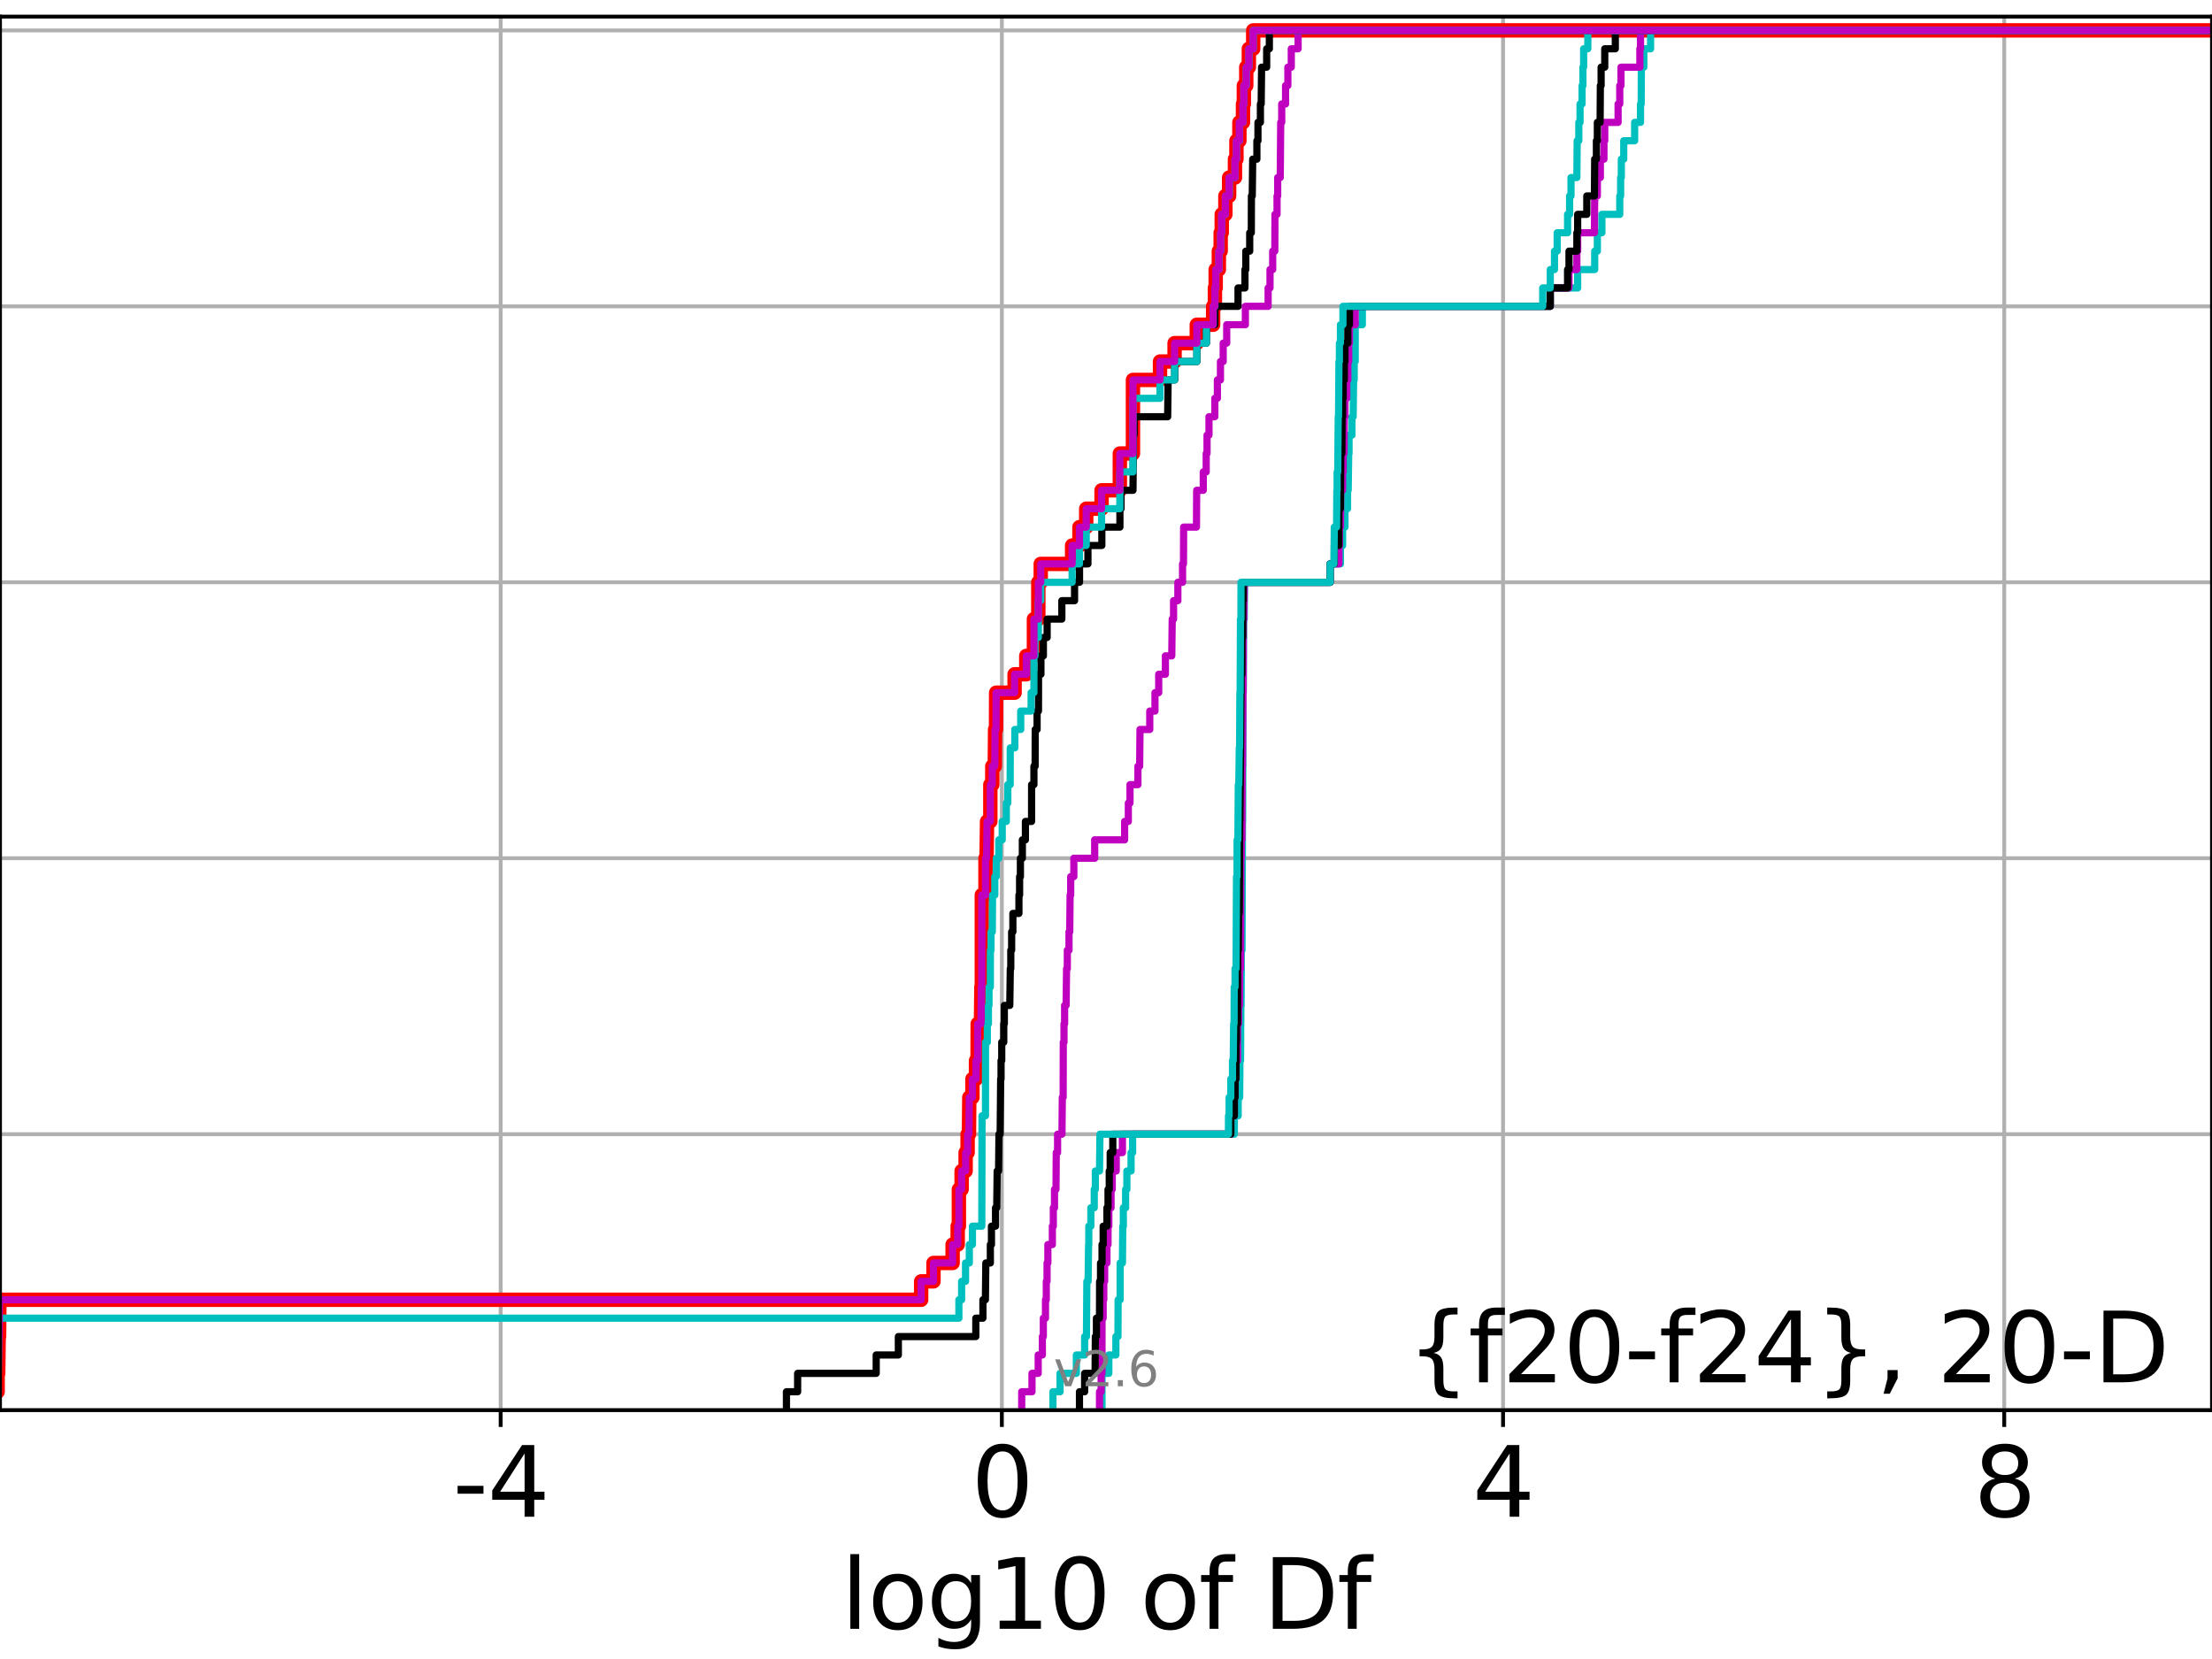<?xml version="1.0" encoding="utf-8" standalone="no"?>
<!DOCTYPE svg PUBLIC "-//W3C//DTD SVG 1.1//EN"
  "http://www.w3.org/Graphics/SVG/1.1/DTD/svg11.dtd">
<svg xmlns:xlink="http://www.w3.org/1999/xlink" width="460.8pt" height="345.6pt" viewBox="0 0 460.8 345.6" xmlns="http://www.w3.org/2000/svg" version="1.1">
 <defs>
  <style type="text/css">*{stroke-linejoin: round; stroke-linecap: butt}</style>
 </defs>
 <g id="figure_1">
  <g id="patch_1">
   <path d="M 0 345.6 
L 460.8 345.6 
L 460.8 0 
L 0 0 
z
" style="fill: #ffffff"/>
  </g>
  <g id="axes_1">
   <g id="patch_2">
    <path d="M 0 293.76 
L 460.8 293.76 
L 460.8 3.456 
L 0 3.456 
z
" style="fill: #ffffff"/>
   </g>
   <g id="matplotlib.axis_1">
    <g id="xtick_1">
     <g id="line2d_1">
      <path d="M 104.296 293.76 
L 104.296 3.456 
" clip-path="url(#p37f1a8deba)" style="fill: none; stroke: #b0b0b0; stroke-width: 0.8; stroke-linecap: square"/>
     </g>
     <g id="line2d_2">
      <defs>
       <path id="m0efd7fa5d8" d="M 0 0 
L 0 3.5 
" style="stroke: #000000; stroke-width: 0.8"/>
      </defs>
      <g>
       <use xlink:href="#m0efd7fa5d8" x="104.296" y="293.76" style="stroke: #000000; stroke-width: 0.8"/>
      </g>
     </g>
     <g id="text_1">
      <!-- -4 -->
      <g transform="translate(94.325 315.957)scale(0.2 -0.2)">
       <defs>
        <path id="DejaVuSans-2d" d="M 313 2009 
L 1997 2009 
L 1997 1497 
L 313 1497 
L 313 2009 
z
" transform="scale(0.016)"/>
        <path id="DejaVuSans-34" d="M 2419 4116 
L 825 1625 
L 2419 1625 
L 2419 4116 
z
M 2253 4666 
L 3047 4666 
L 3047 1625 
L 3713 1625 
L 3713 1100 
L 3047 1100 
L 3047 0 
L 2419 0 
L 2419 1100 
L 313 1100 
L 313 1709 
L 2253 4666 
z
" transform="scale(0.016)"/>
       </defs>
       <use xlink:href="#DejaVuSans-2d"/>
       <use xlink:href="#DejaVuSans-34" x="36.084"/>
      </g>
     </g>
    </g>
    <g id="xtick_2">
     <g id="line2d_3">
      <path d="M 208.704 293.76 
L 208.704 3.456 
" clip-path="url(#p37f1a8deba)" style="fill: none; stroke: #b0b0b0; stroke-width: 0.8; stroke-linecap: square"/>
     </g>
     <g id="line2d_4">
      <g>
       <use xlink:href="#m0efd7fa5d8" x="208.704" y="293.76" style="stroke: #000000; stroke-width: 0.8"/>
      </g>
     </g>
     <g id="text_2">
      <!-- 0 -->
      <g transform="translate(202.342 315.957)scale(0.2 -0.2)">
       <defs>
        <path id="DejaVuSans-30" d="M 2034 4250 
Q 1547 4250 1301 3770 
Q 1056 3291 1056 2328 
Q 1056 1369 1301 889 
Q 1547 409 2034 409 
Q 2525 409 2770 889 
Q 3016 1369 3016 2328 
Q 3016 3291 2770 3770 
Q 2525 4250 2034 4250 
z
M 2034 4750 
Q 2819 4750 3233 4129 
Q 3647 3509 3647 2328 
Q 3647 1150 3233 529 
Q 2819 -91 2034 -91 
Q 1250 -91 836 529 
Q 422 1150 422 2328 
Q 422 3509 836 4129 
Q 1250 4750 2034 4750 
z
" transform="scale(0.016)"/>
       </defs>
       <use xlink:href="#DejaVuSans-30"/>
      </g>
     </g>
    </g>
    <g id="xtick_3">
     <g id="line2d_5">
      <path d="M 313.113 293.76 
L 313.113 3.456 
" clip-path="url(#p37f1a8deba)" style="fill: none; stroke: #b0b0b0; stroke-width: 0.8; stroke-linecap: square"/>
     </g>
     <g id="line2d_6">
      <g>
       <use xlink:href="#m0efd7fa5d8" x="313.113" y="293.76" style="stroke: #000000; stroke-width: 0.8"/>
      </g>
     </g>
     <g id="text_3">
      <!-- 4 -->
      <g transform="translate(306.75 315.957)scale(0.2 -0.2)">
       <use xlink:href="#DejaVuSans-34"/>
      </g>
     </g>
    </g>
    <g id="xtick_4">
     <g id="line2d_7">
      <path d="M 417.521 293.76 
L 417.521 3.456 
" clip-path="url(#p37f1a8deba)" style="fill: none; stroke: #b0b0b0; stroke-width: 0.8; stroke-linecap: square"/>
     </g>
     <g id="line2d_8">
      <g>
       <use xlink:href="#m0efd7fa5d8" x="417.521" y="293.76" style="stroke: #000000; stroke-width: 0.8"/>
      </g>
     </g>
     <g id="text_4">
      <!-- 8 -->
      <g transform="translate(411.158 315.957)scale(0.2 -0.2)">
       <defs>
        <path id="DejaVuSans-38" d="M 2034 2216 
Q 1584 2216 1326 1975 
Q 1069 1734 1069 1313 
Q 1069 891 1326 650 
Q 1584 409 2034 409 
Q 2484 409 2743 651 
Q 3003 894 3003 1313 
Q 3003 1734 2745 1975 
Q 2488 2216 2034 2216 
z
M 1403 2484 
Q 997 2584 770 2862 
Q 544 3141 544 3541 
Q 544 4100 942 4425 
Q 1341 4750 2034 4750 
Q 2731 4750 3128 4425 
Q 3525 4100 3525 3541 
Q 3525 3141 3298 2862 
Q 3072 2584 2669 2484 
Q 3125 2378 3379 2068 
Q 3634 1759 3634 1313 
Q 3634 634 3220 271 
Q 2806 -91 2034 -91 
Q 1263 -91 848 271 
Q 434 634 434 1313 
Q 434 1759 690 2068 
Q 947 2378 1403 2484 
z
M 1172 3481 
Q 1172 3119 1398 2916 
Q 1625 2713 2034 2713 
Q 2441 2713 2670 2916 
Q 2900 3119 2900 3481 
Q 2900 3844 2670 4047 
Q 2441 4250 2034 4250 
Q 1625 4250 1398 4047 
Q 1172 3844 1172 3481 
z
" transform="scale(0.016)"/>
       </defs>
       <use xlink:href="#DejaVuSans-38"/>
      </g>
     </g>
    </g>
    <g id="text_5">
     <!-- log10 of Df -->
     <g transform="translate(175.214 339.313)scale(0.2 -0.2)">
      <defs>
       <path id="DejaVuSans-6c" d="M 603 4863 
L 1178 4863 
L 1178 0 
L 603 0 
L 603 4863 
z
" transform="scale(0.016)"/>
       <path id="DejaVuSans-6f" d="M 1959 3097 
Q 1497 3097 1228 2736 
Q 959 2375 959 1747 
Q 959 1119 1226 758 
Q 1494 397 1959 397 
Q 2419 397 2687 759 
Q 2956 1122 2956 1747 
Q 2956 2369 2687 2733 
Q 2419 3097 1959 3097 
z
M 1959 3584 
Q 2709 3584 3137 3096 
Q 3566 2609 3566 1747 
Q 3566 888 3137 398 
Q 2709 -91 1959 -91 
Q 1206 -91 779 398 
Q 353 888 353 1747 
Q 353 2609 779 3096 
Q 1206 3584 1959 3584 
z
" transform="scale(0.016)"/>
       <path id="DejaVuSans-67" d="M 2906 1791 
Q 2906 2416 2648 2759 
Q 2391 3103 1925 3103 
Q 1463 3103 1205 2759 
Q 947 2416 947 1791 
Q 947 1169 1205 825 
Q 1463 481 1925 481 
Q 2391 481 2648 825 
Q 2906 1169 2906 1791 
z
M 3481 434 
Q 3481 -459 3084 -895 
Q 2688 -1331 1869 -1331 
Q 1566 -1331 1297 -1286 
Q 1028 -1241 775 -1147 
L 775 -588 
Q 1028 -725 1275 -790 
Q 1522 -856 1778 -856 
Q 2344 -856 2625 -561 
Q 2906 -266 2906 331 
L 2906 616 
Q 2728 306 2450 153 
Q 2172 0 1784 0 
Q 1141 0 747 490 
Q 353 981 353 1791 
Q 353 2603 747 3093 
Q 1141 3584 1784 3584 
Q 2172 3584 2450 3431 
Q 2728 3278 2906 2969 
L 2906 3500 
L 3481 3500 
L 3481 434 
z
" transform="scale(0.016)"/>
       <path id="DejaVuSans-31" d="M 794 531 
L 1825 531 
L 1825 4091 
L 703 3866 
L 703 4441 
L 1819 4666 
L 2450 4666 
L 2450 531 
L 3481 531 
L 3481 0 
L 794 0 
L 794 531 
z
" transform="scale(0.016)"/>
       <path id="DejaVuSans-20" transform="scale(0.016)"/>
       <path id="DejaVuSans-66" d="M 2375 4863 
L 2375 4384 
L 1825 4384 
Q 1516 4384 1395 4259 
Q 1275 4134 1275 3809 
L 1275 3500 
L 2222 3500 
L 2222 3053 
L 1275 3053 
L 1275 0 
L 697 0 
L 697 3053 
L 147 3053 
L 147 3500 
L 697 3500 
L 697 3744 
Q 697 4328 969 4595 
Q 1241 4863 1831 4863 
L 2375 4863 
z
" transform="scale(0.016)"/>
       <path id="DejaVuSans-44" d="M 1259 4147 
L 1259 519 
L 2022 519 
Q 2988 519 3436 956 
Q 3884 1394 3884 2338 
Q 3884 3275 3436 3711 
Q 2988 4147 2022 4147 
L 1259 4147 
z
M 628 4666 
L 1925 4666 
Q 3281 4666 3915 4102 
Q 4550 3538 4550 2338 
Q 4550 1131 3912 565 
Q 3275 0 1925 0 
L 628 0 
L 628 4666 
z
" transform="scale(0.016)"/>
      </defs>
      <use xlink:href="#DejaVuSans-6c"/>
      <use xlink:href="#DejaVuSans-6f" x="27.783"/>
      <use xlink:href="#DejaVuSans-67" x="88.965"/>
      <use xlink:href="#DejaVuSans-31" x="152.441"/>
      <use xlink:href="#DejaVuSans-30" x="216.064"/>
      <use xlink:href="#DejaVuSans-20" x="279.688"/>
      <use xlink:href="#DejaVuSans-6f" x="311.475"/>
      <use xlink:href="#DejaVuSans-66" x="372.656"/>
      <use xlink:href="#DejaVuSans-20" x="407.861"/>
      <use xlink:href="#DejaVuSans-44" x="439.648"/>
      <use xlink:href="#DejaVuSans-66" x="516.65"/>
     </g>
    </g>
   </g>
   <g id="matplotlib.axis_2">
    <g id="ytick_1">
     <g id="line2d_9">
      <path d="M 0 293.76 
L 460.8 293.76 
" clip-path="url(#p37f1a8deba)" style="fill: none; stroke: #b0b0b0; stroke-width: 0.8; stroke-linecap: square"/>
     </g>
     <g id="line2d_10">
      <defs>
       <path id="m5f57b734fc" d="M 0 0 
L -3.5 0 
" style="stroke: #000000; stroke-width: 0.8"/>
      </defs>
      <g>
       <use xlink:href="#m5f57b734fc" x="0" y="293.76" style="stroke: #000000; stroke-width: 0.8"/>
      </g>
     </g>
    </g>
    <g id="ytick_2">
     <g id="line2d_11">
      <path d="M 0 236.274 
L 460.8 236.274 
" clip-path="url(#p37f1a8deba)" style="fill: none; stroke: #b0b0b0; stroke-width: 0.8; stroke-linecap: square"/>
     </g>
     <g id="line2d_12">
      <g>
       <use xlink:href="#m5f57b734fc" x="0" y="236.274" style="stroke: #000000; stroke-width: 0.8"/>
      </g>
     </g>
    </g>
    <g id="ytick_3">
     <g id="line2d_13">
      <path d="M 0 178.788 
L 460.8 178.788 
" clip-path="url(#p37f1a8deba)" style="fill: none; stroke: #b0b0b0; stroke-width: 0.8; stroke-linecap: square"/>
     </g>
     <g id="line2d_14">
      <g>
       <use xlink:href="#m5f57b734fc" x="0" y="178.788" style="stroke: #000000; stroke-width: 0.8"/>
      </g>
     </g>
    </g>
    <g id="ytick_4">
     <g id="line2d_15">
      <path d="M 0 121.302 
L 460.8 121.302 
" clip-path="url(#p37f1a8deba)" style="fill: none; stroke: #b0b0b0; stroke-width: 0.8; stroke-linecap: square"/>
     </g>
     <g id="line2d_16">
      <g>
       <use xlink:href="#m5f57b734fc" x="0" y="121.302" style="stroke: #000000; stroke-width: 0.8"/>
      </g>
     </g>
    </g>
    <g id="ytick_5">
     <g id="line2d_17">
      <path d="M 0 63.816 
L 460.8 63.816 
" clip-path="url(#p37f1a8deba)" style="fill: none; stroke: #b0b0b0; stroke-width: 0.8; stroke-linecap: square"/>
     </g>
     <g id="line2d_18">
      <g>
       <use xlink:href="#m5f57b734fc" x="0" y="63.816" style="stroke: #000000; stroke-width: 0.8"/>
      </g>
     </g>
    </g>
    <g id="ytick_6">
     <g id="line2d_19">
      <path d="M 0 6.33 
L 460.8 6.33 
" clip-path="url(#p37f1a8deba)" style="fill: none; stroke: #b0b0b0; stroke-width: 0.8; stroke-linecap: square"/>
     </g>
     <g id="line2d_20">
      <g>
       <use xlink:href="#m5f57b734fc" x="0" y="6.33" style="stroke: #000000; stroke-width: 0.8"/>
      </g>
     </g>
    </g>
   </g>
   <g id="line2d_21">
    <path d="M -1 289.928 
L -0.492 289.928 
L -0.492 286.095 
L -0.375 286.095 
L -0.275 278.43 
L -0.191 278.43 
L -0.125 270.766 
L 191.895 270.766 
L 191.895 266.933 
L 194.461 266.933 
L 194.461 263.101 
L 198.448 263.101 
L 198.448 259.268 
L 199.505 259.268 
L 199.505 255.436 
L 199.753 255.436 
L 199.753 247.771 
L 200.323 247.771 
L 200.323 243.939 
L 201.157 243.939 
L 201.157 240.106 
L 201.571 240.106 
L 201.571 236.274 
L 201.852 236.274 
L 201.924 228.609 
L 202.574 228.609 
L 202.574 224.777 
L 203.318 224.777 
L 203.318 220.944 
L 203.642 220.944 
L 203.673 213.28 
L 204.35 213.28 
L 204.445 205.615 
L 204.528 205.615 
L 204.528 186.453 
L 205.294 186.453 
L 205.295 178.788 
L 205.514 178.788 
L 205.624 171.123 
L 206.303 171.123 
L 206.306 163.459 
L 206.713 163.459 
L 206.713 159.626 
L 207.235 159.626 
L 207.296 151.961 
L 207.487 151.961 
L 207.512 144.297 
L 211.357 144.297 
L 211.357 140.464 
L 213.793 140.464 
L 213.793 136.632 
L 215.386 136.632 
L 215.386 128.967 
L 216.304 128.967 
L 216.304 121.302 
L 216.806 121.302 
L 216.806 117.47 
L 223.343 117.47 
L 223.343 113.637 
L 224.869 113.637 
L 224.869 109.805 
L 226.28 109.805 
L 226.28 105.973 
L 229.477 105.973 
L 229.477 102.14 
L 233.283 102.14 
L 233.283 94.475 
L 236.015 94.475 
L 236.015 79.146 
L 241.649 79.146 
L 241.649 75.313 
L 244.688 75.313 
L 244.688 71.481 
L 249.315 71.481 
L 249.315 67.649 
L 252.718 67.649 
L 252.718 63.816 
L 253.088 63.816 
L 253.088 59.984 
L 253.248 59.984 
L 253.248 56.151 
L 253.908 56.151 
L 253.908 52.319 
L 254.289 52.319 
L 254.289 48.487 
L 254.509 48.487 
L 254.509 44.654 
L 255.269 44.654 
L 255.269 40.822 
L 256.05 40.822 
L 256.05 36.989 
L 257.266 36.989 
L 257.266 33.157 
L 257.572 33.157 
L 257.572 29.325 
L 258.19 29.325 
L 258.19 25.492 
L 258.937 25.492 
L 258.937 21.66 
L 259.12 21.66 
L 259.12 17.827 
L 259.619 17.827 
L 259.619 13.995 
L 260.156 13.995 
L 260.156 10.163 
L 261.067 10.163 
L 261.067 6.33 
L 261.067 6.33 
L 460.8 6.33 
L 460.8 6.33 
" clip-path="url(#p37f1a8deba)" style="fill: none; stroke: #ff0000; stroke-width: 3; stroke-linecap: square"/>
   </g>
   <g id="line2d_22">
    <path d="M 229.564 293.76 
L 229.573 286.095 
L 230.99 286.095 
L 230.99 282.263 
L 232.458 282.263 
L 232.458 278.43 
L 232.892 278.43 
L 232.926 270.766 
L 233.348 270.766 
L 233.348 263.101 
L 233.822 263.101 
L 233.893 255.436 
L 234.013 255.436 
L 234.013 251.604 
L 234.485 251.604 
L 234.485 247.771 
L 234.749 247.771 
L 234.749 243.939 
L 235.621 243.939 
L 235.621 240.106 
L 235.947 240.106 
L 235.947 236.274 
L 257.134 236.274 
L 257.134 232.442 
L 257.935 232.442 
L 257.935 228.609 
L 258.245 228.609 
L 258.299 220.944 
L 258.426 220.944 
L 258.497 209.447 
L 258.539 209.447 
L 258.584 197.95 
L 258.733 197.95 
L 258.828 171.123 
L 258.864 171.123 
L 258.936 144.297 
L 258.984 144.297 
L 259.07 128.967 
L 259.192 128.967 
L 259.25 121.302 
L 277.095 121.302 
L 277.095 117.47 
L 279.24 117.47 
L 279.24 113.637 
L 279.688 113.637 
L 279.688 109.805 
L 280.182 109.805 
L 280.182 105.973 
L 280.718 105.973 
L 280.718 102.14 
L 280.852 102.14 
L 280.959 94.475 
L 281.028 94.475 
L 281.028 90.643 
L 281.635 90.643 
L 281.635 86.811 
L 281.887 86.811 
L 281.982 79.146 
L 282.101 79.146 
L 282.101 75.313 
L 282.314 75.313 
L 282.317 67.649 
L 283.798 67.649 
L 283.798 63.816 
L 322.95 63.816 
L 322.95 59.984 
L 328.657 59.984 
L 328.657 56.151 
L 332.203 56.151 
L 332.203 52.319 
L 332.759 52.319 
L 332.759 48.487 
L 333.705 48.487 
L 333.705 44.654 
L 337.428 44.654 
L 337.428 40.822 
L 337.609 40.822 
L 337.609 36.989 
L 337.752 36.989 
L 337.752 33.157 
L 338.253 33.157 
L 338.253 29.325 
L 340.527 29.325 
L 340.527 25.492 
L 341.75 25.492 
L 341.75 21.66 
L 341.887 21.66 
L 341.925 13.995 
L 342.443 13.995 
L 342.443 10.163 
L 343.846 10.163 
L 343.846 6.33 
L 343.846 6.33 
L 460.8 6.33 
L 460.8 6.33 
" clip-path="url(#p37f1a8deba)" style="fill: none; stroke: #00bfbf; stroke-width: 1.5; stroke-linecap: square"/>
   </g>
   <g id="line2d_23">
    <path d="M 229.045 293.76 
L 229.045 289.928 
L 229.388 289.928 
L 229.388 286.095 
L 229.564 286.095 
L 229.574 274.598 
L 229.809 274.598 
L 229.809 270.766 
L 229.938 270.766 
L 229.938 266.933 
L 230.12 266.933 
L 230.12 263.101 
L 230.593 263.101 
L 230.593 259.268 
L 230.823 259.268 
L 230.823 255.436 
L 230.99 255.436 
L 230.99 251.604 
L 231.454 251.604 
L 231.454 247.771 
L 231.7 247.771 
L 231.7 243.939 
L 232.532 243.939 
L 232.532 240.106 
L 233.822 240.106 
L 233.822 236.274 
L 256.396 236.274 
L 256.396 232.442 
L 257.134 232.442 
L 257.134 228.609 
L 257.285 228.609 
L 257.285 224.777 
L 257.46 224.777 
L 257.46 220.944 
L 257.802 220.944 
L 257.803 213.28 
L 258.025 213.28 
L 258.025 209.447 
L 258.207 209.447 
L 258.247 201.782 
L 258.422 201.782 
L 258.497 178.788 
L 258.581 178.788 
L 258.581 174.956 
L 258.716 174.956 
L 258.782 159.626 
L 258.828 159.626 
L 258.936 144.297 
L 258.974 144.297 
L 259.001 128.967 
L 259.104 128.967 
L 259.202 121.302 
L 277.095 121.302 
L 277.095 117.47 
L 278.922 117.47 
L 278.922 113.637 
L 279.046 113.637 
L 279.046 109.805 
L 279.24 109.805 
L 279.308 102.14 
L 279.688 102.14 
L 279.688 98.308 
L 279.81 98.308 
L 279.81 94.475 
L 279.995 94.475 
L 280.048 86.811 
L 280.182 86.811 
L 280.182 82.978 
L 280.549 82.978 
L 280.549 79.146 
L 280.775 79.146 
L 280.775 75.313 
L 280.959 75.313 
L 280.959 71.481 
L 281.109 71.481 
L 281.109 67.649 
L 282.317 67.649 
L 282.317 63.816 
L 322.95 63.816 
L 322.95 59.984 
L 326.851 59.984 
L 326.851 56.151 
L 328.489 56.151 
L 328.489 52.319 
L 328.657 52.319 
L 328.657 48.487 
L 332.148 48.487 
L 332.203 40.822 
L 332.759 40.822 
L 332.759 36.989 
L 333.383 36.989 
L 333.383 33.157 
L 334.132 33.157 
L 334.132 29.325 
L 334.299 29.325 
L 334.299 25.492 
L 337.078 25.492 
L 337.078 21.66 
L 337.428 21.66 
L 337.428 17.827 
L 337.682 17.827 
L 337.682 13.995 
L 341.611 13.995 
L 341.611 10.163 
L 341.75 10.163 
L 341.75 6.33 
L 341.75 6.33 
L 460.8 6.33 
L 460.8 6.33 
" clip-path="url(#p37f1a8deba)" style="fill: none; stroke: #bf00bf; stroke-width: 1.5; stroke-linecap: square"/>
   </g>
   <g id="line2d_24">
    <path d="M 224.873 293.76 
L 224.873 289.928 
L 225.949 289.928 
L 225.949 286.095 
L 228.128 286.095 
L 228.18 278.43 
L 228.407 278.43 
L 228.407 274.598 
L 229.045 274.598 
L 229.07 266.933 
L 229.262 266.933 
L 229.262 263.101 
L 229.574 263.101 
L 229.574 259.268 
L 229.809 259.268 
L 229.809 255.436 
L 230.593 255.436 
L 230.593 251.604 
L 230.823 251.604 
L 230.823 247.771 
L 231.076 247.771 
L 231.076 243.939 
L 231.277 243.939 
L 231.277 240.106 
L 231.817 240.106 
L 231.817 236.274 
L 256.396 236.274 
L 256.396 232.442 
L 257.134 232.442 
L 257.134 228.609 
L 257.285 228.609 
L 257.285 224.777 
L 257.46 224.777 
L 257.493 217.112 
L 257.572 217.112 
L 257.572 213.28 
L 257.802 213.28 
L 257.837 197.95 
L 257.974 197.95 
L 258.017 190.285 
L 258.16 190.285 
L 258.257 171.123 
L 258.288 171.123 
L 258.399 159.626 
L 258.411 159.626 
L 258.522 144.297 
L 258.544 144.297 
L 258.544 140.464 
L 258.716 140.464 
L 258.722 132.799 
L 258.881 132.799 
L 258.885 125.135 
L 258.993 125.135 
L 258.993 121.302 
L 277.095 121.302 
L 277.095 117.47 
L 277.955 117.47 
L 277.955 113.637 
L 278.896 113.637 
L 278.928 105.973 
L 279.231 105.973 
L 279.308 94.475 
L 279.535 94.475 
L 279.583 86.811 
L 279.688 86.811 
L 279.688 82.978 
L 279.81 82.978 
L 279.81 79.146 
L 280.048 79.146 
L 280.048 75.313 
L 280.182 75.313 
L 280.182 71.481 
L 280.775 71.481 
L 280.775 67.649 
L 281.109 67.649 
L 281.109 63.816 
L 322.95 63.816 
L 322.95 59.984 
L 326.556 59.984 
L 326.556 56.151 
L 326.851 56.151 
L 326.851 52.319 
L 328.489 52.319 
L 328.489 48.487 
L 328.657 48.487 
L 328.657 44.654 
L 330.561 44.654 
L 330.561 40.822 
L 332.148 40.822 
L 332.203 33.157 
L 332.559 33.157 
L 332.559 29.325 
L 332.759 29.325 
L 332.759 25.492 
L 333.334 25.492 
L 333.383 17.827 
L 333.543 17.827 
L 333.543 13.995 
L 334.299 13.995 
L 334.299 10.163 
L 336.499 10.163 
L 336.499 6.33 
L 336.499 6.33 
L 460.8 6.33 
L 460.8 6.33 
" clip-path="url(#p37f1a8deba)" style="fill: none; stroke: #000000; stroke-width: 1.5; stroke-linecap: square"/>
   </g>
   <g id="line2d_25">
    <path d="M 219.347 293.76 
L 219.347 289.928 
L 220.831 289.928 
L 220.831 286.095 
L 224.227 286.095 
L 224.227 282.263 
L 225.949 282.263 
L 225.949 278.43 
L 226.327 278.43 
L 226.413 266.933 
L 226.674 266.933 
L 226.776 259.268 
L 226.818 259.268 
L 226.818 255.436 
L 227.243 255.436 
L 227.243 251.604 
L 227.952 251.604 
L 227.952 247.771 
L 228.18 247.771 
L 228.18 243.939 
L 229.046 243.939 
L 229.139 236.274 
L 255.914 236.274 
L 255.914 232.442 
L 256.042 232.442 
L 256.042 228.609 
L 256.396 228.609 
L 256.396 224.777 
L 256.753 224.777 
L 256.753 220.944 
L 256.904 220.944 
L 256.994 213.28 
L 257.08 213.28 
L 257.11 205.615 
L 257.285 205.615 
L 257.285 201.782 
L 257.493 201.782 
L 257.589 182.621 
L 257.696 182.621 
L 257.712 174.956 
L 257.872 174.956 
L 257.963 163.459 
L 258.068 163.459 
L 258.165 155.794 
L 258.229 155.794 
L 258.292 144.297 
L 258.347 144.297 
L 258.411 128.967 
L 258.513 128.967 
L 258.522 121.302 
L 277.095 121.302 
L 277.095 117.47 
L 277.887 117.47 
L 277.955 109.805 
L 278.435 109.805 
L 278.49 102.14 
L 278.548 102.14 
L 278.548 98.308 
L 278.677 98.308 
L 278.776 86.811 
L 278.841 86.811 
L 278.928 75.313 
L 279.021 75.313 
L 279.021 71.481 
L 279.238 71.481 
L 279.238 67.649 
L 279.758 67.649 
L 279.758 63.816 
L 321.374 63.816 
L 321.374 59.984 
L 322.95 59.984 
L 322.95 56.151 
L 323.829 56.151 
L 323.829 52.319 
L 324.387 52.319 
L 324.387 48.487 
L 326.556 48.487 
L 326.556 44.654 
L 326.978 44.654 
L 326.978 40.822 
L 327.27 40.822 
L 327.27 36.989 
L 328.489 36.989 
L 328.554 29.325 
L 328.896 29.325 
L 328.896 25.492 
L 329.154 25.492 
L 329.154 21.66 
L 329.574 21.66 
L 329.574 17.827 
L 329.749 17.827 
L 329.749 13.995 
L 329.901 13.995 
L 329.901 10.163 
L 330.77 10.163 
L 330.77 6.33 
L 330.77 6.33 
L 460.8 6.33 
L 460.8 6.33 
" clip-path="url(#p37f1a8deba)" style="fill: none; stroke: #00bfbf; stroke-width: 1.5; stroke-linecap: square"/>
   </g>
   <g id="line2d_26">
    <path d="M 212.84 293.76 
L 212.84 289.928 
L 214.984 289.928 
L 214.984 286.095 
L 216.276 286.095 
L 216.276 282.263 
L 217.141 282.263 
L 217.141 278.43 
L 217.345 278.43 
L 217.345 274.598 
L 217.792 274.598 
L 217.792 270.766 
L 217.961 270.766 
L 217.961 266.933 
L 218.118 266.933 
L 218.118 263.101 
L 218.291 263.101 
L 218.291 259.268 
L 219.228 259.268 
L 219.228 255.436 
L 219.426 255.436 
L 219.426 251.604 
L 219.673 251.604 
L 219.673 247.771 
L 219.982 247.771 
L 220.041 240.106 
L 220.314 240.106 
L 220.314 236.274 
L 221.231 236.274 
L 221.301 228.609 
L 221.475 228.609 
L 221.502 217.112 
L 221.653 217.112 
L 221.653 213.28 
L 221.777 213.28 
L 221.777 209.447 
L 222.089 209.447 
L 222.187 201.782 
L 222.341 201.782 
L 222.341 197.95 
L 222.691 197.95 
L 222.691 194.118 
L 222.847 194.118 
L 222.923 186.453 
L 223.049 186.453 
L 223.049 182.621 
L 223.701 182.621 
L 223.701 178.788 
L 228.042 178.788 
L 228.042 174.956 
L 234.281 174.956 
L 234.281 171.123 
L 235.052 171.123 
L 235.052 167.291 
L 235.401 167.291 
L 235.401 163.459 
L 237.053 163.459 
L 237.053 159.626 
L 237.412 159.626 
L 237.483 151.961 
L 239.517 151.961 
L 239.517 148.129 
L 240.603 148.129 
L 240.603 144.297 
L 241.381 144.297 
L 241.381 140.464 
L 242.773 140.464 
L 242.773 136.632 
L 244.101 136.632 
L 244.193 128.967 
L 244.476 128.967 
L 244.476 125.135 
L 245.37 125.135 
L 245.37 121.302 
L 246.347 121.302 
L 246.347 117.47 
L 246.539 117.47 
L 246.574 109.805 
L 249.246 109.805 
L 249.289 102.14 
L 250.662 102.14 
L 250.662 98.308 
L 251.275 98.308 
L 251.275 94.475 
L 251.447 94.475 
L 251.447 90.643 
L 251.852 90.643 
L 251.852 86.811 
L 253.071 86.811 
L 253.071 82.978 
L 253.602 82.978 
L 253.602 79.146 
L 254.242 79.146 
L 254.242 75.313 
L 254.813 75.313 
L 254.813 71.481 
L 255.545 71.481 
L 255.545 67.649 
L 259.431 67.649 
L 259.431 63.816 
L 264.173 63.816 
L 264.173 59.984 
L 264.567 59.984 
L 264.567 56.151 
L 265.126 56.151 
L 265.126 52.319 
L 265.568 52.319 
L 265.603 44.654 
L 266.033 44.654 
L 266.033 40.822 
L 266.166 40.822 
L 266.166 36.989 
L 266.697 36.989 
L 266.795 25.492 
L 267.007 25.492 
L 267.007 21.66 
L 267.807 21.66 
L 267.807 17.827 
L 268.287 17.827 
L 268.287 13.995 
L 268.998 13.995 
L 268.998 10.163 
L 270.42 10.163 
L 270.42 6.33 
L 270.42 6.33 
L 460.8 6.33 
L 460.8 6.33 
" clip-path="url(#p37f1a8deba)" style="fill: none; stroke: #bf00bf; stroke-width: 1.5; stroke-linecap: square"/>
   </g>
   <g id="line2d_27">
    <path d="M 163.832 293.76 
L 163.832 289.928 
L 166.162 289.928 
L 166.162 286.095 
L 182.529 286.095 
L 182.529 282.263 
L 187.143 282.263 
L 187.143 278.43 
L 203.28 278.43 
L 203.28 274.598 
L 204.76 274.598 
L 204.76 270.766 
L 205.278 270.766 
L 205.366 263.101 
L 206.307 263.101 
L 206.307 259.268 
L 206.54 259.268 
L 206.54 255.436 
L 207.387 255.436 
L 207.387 251.604 
L 207.639 251.604 
L 207.727 243.939 
L 208.026 243.939 
L 208.102 236.274 
L 208.353 236.274 
L 208.455 224.777 
L 208.538 224.777 
L 208.538 220.944 
L 208.681 220.944 
L 208.681 217.112 
L 209.105 217.112 
L 209.105 213.28 
L 209.221 213.28 
L 209.221 209.447 
L 210.356 209.447 
L 210.467 201.782 
L 210.567 201.782 
L 210.567 197.95 
L 210.745 197.95 
L 210.745 194.118 
L 211 194.118 
L 211 190.285 
L 212.263 190.285 
L 212.263 186.453 
L 212.403 186.453 
L 212.403 182.621 
L 212.569 182.621 
L 212.569 178.788 
L 212.975 178.788 
L 212.975 174.956 
L 213.614 174.956 
L 213.614 171.123 
L 214.898 171.123 
L 214.903 163.459 
L 215.386 163.459 
L 215.386 159.626 
L 215.634 159.626 
L 215.658 151.961 
L 216.044 151.961 
L 216.044 148.129 
L 216.332 148.129 
L 216.348 140.464 
L 216.844 140.464 
L 216.844 136.632 
L 217.353 136.632 
L 217.353 132.799 
L 218.138 132.799 
L 218.138 128.967 
L 221.201 128.967 
L 221.201 125.135 
L 223.851 125.135 
L 223.851 121.302 
L 224.885 121.302 
L 224.885 117.47 
L 226.637 117.47 
L 226.637 113.637 
L 229.533 113.637 
L 229.533 109.805 
L 233.298 109.805 
L 233.298 105.973 
L 233.535 105.973 
L 233.535 102.14 
L 236.022 102.14 
L 236.128 90.643 
L 236.256 90.643 
L 236.256 86.811 
L 243.244 86.811 
L 243.344 79.146 
L 244.721 79.146 
L 244.721 75.313 
L 249.341 75.313 
L 249.341 71.481 
L 251.326 71.481 
L 251.326 67.649 
L 253.092 67.649 
L 253.092 63.816 
L 257.902 63.816 
L 257.902 59.984 
L 259.346 59.984 
L 259.346 56.151 
L 259.524 56.151 
L 259.524 52.319 
L 260.337 52.319 
L 260.337 48.487 
L 260.67 48.487 
L 260.693 40.822 
L 260.866 40.822 
L 260.963 33.157 
L 261.832 33.157 
L 261.832 29.325 
L 262.056 29.325 
L 262.056 25.492 
L 262.566 25.492 
L 262.566 21.66 
L 262.728 21.66 
L 262.813 13.995 
L 263.872 13.995 
L 263.872 10.163 
L 264.431 10.163 
L 264.431 6.33 
L 264.431 6.33 
L 460.8 6.33 
L 460.8 6.33 
" clip-path="url(#p37f1a8deba)" style="fill: none; stroke: #000000; stroke-width: 1.5; stroke-linecap: square"/>
   </g>
   <g id="line2d_28">
    <path d="M -1 289.928 
L -0.492 289.928 
L -0.492 286.095 
L -0.375 286.095 
L -0.275 278.43 
L -0.191 278.43 
L -0.191 274.598 
L 199.753 274.598 
L 199.753 270.766 
L 200.325 270.766 
L 200.325 266.933 
L 201.143 266.933 
L 201.143 263.101 
L 201.93 263.101 
L 201.93 259.268 
L 202.574 259.268 
L 202.574 255.436 
L 204.528 255.436 
L 204.575 232.442 
L 205.294 232.442 
L 205.295 217.112 
L 205.677 217.112 
L 205.677 213.28 
L 205.906 213.28 
L 205.906 209.447 
L 206.026 209.447 
L 206.026 205.615 
L 206.306 205.615 
L 206.317 197.95 
L 206.444 197.95 
L 206.444 194.118 
L 206.713 194.118 
L 206.763 186.453 
L 207.235 186.453 
L 207.235 182.621 
L 207.541 182.621 
L 207.541 178.788 
L 208.073 178.788 
L 208.073 174.956 
L 208.781 174.956 
L 208.781 171.123 
L 209.636 171.123 
L 209.636 167.291 
L 209.943 167.291 
L 209.943 163.459 
L 210.437 163.459 
L 210.457 155.794 
L 211.401 155.794 
L 211.401 151.961 
L 212.634 151.961 
L 212.634 148.129 
L 214.8 148.129 
L 214.8 144.297 
L 215.386 144.297 
L 215.386 136.632 
L 215.61 136.632 
L 215.61 132.799 
L 216.304 132.799 
L 216.304 125.135 
L 216.806 125.135 
L 216.806 121.302 
L 223.343 121.302 
L 223.343 117.47 
L 224.869 117.47 
L 224.869 113.637 
L 226.28 113.637 
L 226.28 109.805 
L 229.477 109.805 
L 229.477 105.973 
L 233.283 105.973 
L 233.283 98.308 
L 236.015 98.308 
L 236.015 82.978 
L 241.651 82.978 
L 241.651 79.146 
L 244.688 79.146 
L 244.688 75.313 
L 249.315 75.313 
L 249.315 71.481 
L 251.317 71.481 
L 251.317 67.649 
L 252.731 67.649 
L 252.731 63.816 
L 253.088 63.816 
L 253.088 59.984 
L 253.271 59.984 
L 253.271 56.151 
L 253.923 56.151 
L 253.923 52.319 
L 254.31 52.319 
L 254.31 48.487 
L 254.521 48.487 
L 254.521 44.654 
L 255.282 44.654 
L 255.282 40.822 
L 256.089 40.822 
L 256.089 36.989 
L 257.292 36.989 
L 257.292 33.157 
L 257.593 33.157 
L 257.593 29.325 
L 258.224 29.325 
L 258.224 25.492 
L 258.958 25.492 
L 258.958 21.66 
L 259.132 21.66 
L 259.132 17.827 
L 259.632 17.827 
L 259.632 13.995 
L 260.183 13.995 
L 260.183 10.163 
L 261.075 10.163 
L 261.075 6.33 
L 261.075 6.33 
L 460.8 6.33 
L 460.8 6.33 
" clip-path="url(#p37f1a8deba)" style="fill: none; stroke: #00bfbf; stroke-width: 1.5; stroke-linecap: square"/>
   </g>
   <g id="line2d_29">
    <path d="M -1 289.928 
L -0.492 289.928 
L -0.492 286.095 
L -0.375 286.095 
L -0.275 278.43 
L -0.191 278.43 
L -0.125 270.766 
L 191.895 270.766 
L 191.895 266.933 
L 194.461 266.933 
L 194.461 263.101 
L 198.448 263.101 
L 198.448 259.268 
L 199.505 259.268 
L 199.505 255.436 
L 199.753 255.436 
L 199.753 247.771 
L 200.323 247.771 
L 200.323 243.939 
L 201.157 243.939 
L 201.157 240.106 
L 201.571 240.106 
L 201.571 236.274 
L 201.852 236.274 
L 201.924 228.609 
L 202.574 228.609 
L 202.574 224.777 
L 203.318 224.777 
L 203.318 220.944 
L 203.642 220.944 
L 203.673 213.28 
L 204.35 213.28 
L 204.445 205.615 
L 204.528 205.615 
L 204.528 186.453 
L 205.294 186.453 
L 205.295 178.788 
L 205.514 178.788 
L 205.624 171.123 
L 206.303 171.123 
L 206.306 163.459 
L 206.713 163.459 
L 206.713 159.626 
L 207.235 159.626 
L 207.296 151.961 
L 207.487 151.961 
L 207.512 144.297 
L 211.357 144.297 
L 211.357 140.464 
L 213.793 140.464 
L 213.793 136.632 
L 215.386 136.632 
L 215.386 128.967 
L 216.304 128.967 
L 216.304 121.302 
L 216.806 121.302 
L 216.806 117.47 
L 223.343 117.47 
L 223.343 113.637 
L 224.869 113.637 
L 224.869 109.805 
L 226.28 109.805 
L 226.28 105.973 
L 229.477 105.973 
L 229.477 102.14 
L 233.283 102.14 
L 233.283 94.475 
L 236.015 94.475 
L 236.015 79.146 
L 241.649 79.146 
L 241.649 75.313 
L 244.688 75.313 
L 244.688 71.481 
L 249.315 71.481 
L 249.315 67.649 
L 252.718 67.649 
L 252.718 63.816 
L 253.088 63.816 
L 253.088 59.984 
L 253.248 59.984 
L 253.248 56.151 
L 253.908 56.151 
L 253.908 52.319 
L 254.289 52.319 
L 254.289 48.487 
L 254.509 48.487 
L 254.509 44.654 
L 255.269 44.654 
L 255.269 40.822 
L 256.05 40.822 
L 256.05 36.989 
L 257.266 36.989 
L 257.266 33.157 
L 257.572 33.157 
L 257.572 29.325 
L 258.19 29.325 
L 258.19 25.492 
L 258.937 25.492 
L 258.937 21.66 
L 259.12 21.66 
L 259.12 17.827 
L 259.619 17.827 
L 259.619 13.995 
L 260.156 13.995 
L 260.156 10.163 
L 261.067 10.163 
L 261.067 6.33 
L 261.067 6.33 
L 460.8 6.33 
L 460.8 6.33 
" clip-path="url(#p37f1a8deba)" style="fill: none; stroke: #bf00bf; stroke-width: 1.5; stroke-linecap: square"/>
   </g>
   <g id="patch_3">
    <path d="M 0 293.76 
L 0 3.456 
" style="fill: none; stroke: #000000; stroke-width: 0.8; stroke-linejoin: miter; stroke-linecap: square"/>
   </g>
   <g id="patch_4">
    <path d="M 460.8 293.76 
L 460.8 3.456 
" style="fill: none; stroke: #000000; stroke-width: 0.8; stroke-linejoin: miter; stroke-linecap: square"/>
   </g>
   <g id="patch_5">
    <path d="M 0 293.76 
L 460.8 293.76 
" style="fill: none; stroke: #000000; stroke-width: 0.8; stroke-linejoin: miter; stroke-linecap: square"/>
   </g>
   <g id="patch_6">
    <path d="M 0 3.456 
L 460.8 3.456 
" style="fill: none; stroke: #000000; stroke-width: 0.8; stroke-linejoin: miter; stroke-linecap: square"/>
   </g>
   <g id="text_6">
    <!-- {f20-f24}, 20-D -->
    <g transform="translate(293.159 287.954)scale(0.2 -0.2)">
     <defs>
      <path id="DejaVuSans-7b" d="M 3272 -594 
L 3272 -1044 
L 3078 -1044 
Q 2300 -1044 2036 -812 
Q 1772 -581 1772 109 
L 1772 856 
Q 1772 1328 1603 1509 
Q 1434 1691 991 1691 
L 800 1691 
L 800 2138 
L 991 2138 
Q 1438 2138 1605 2317 
Q 1772 2497 1772 2963 
L 1772 3713 
Q 1772 4403 2036 4633 
Q 2300 4863 3078 4863 
L 3272 4863 
L 3272 4416 
L 3059 4416 
Q 2619 4416 2484 4278 
Q 2350 4141 2350 3700 
L 2350 2925 
Q 2350 2434 2208 2212 
Q 2066 1991 1722 1913 
Q 2069 1828 2209 1606 
Q 2350 1384 2350 897 
L 2350 122 
Q 2350 -319 2484 -456 
Q 2619 -594 3059 -594 
L 3272 -594 
z
" transform="scale(0.016)"/>
      <path id="DejaVuSans-32" d="M 1228 531 
L 3431 531 
L 3431 0 
L 469 0 
L 469 531 
Q 828 903 1448 1529 
Q 2069 2156 2228 2338 
Q 2531 2678 2651 2914 
Q 2772 3150 2772 3378 
Q 2772 3750 2511 3984 
Q 2250 4219 1831 4219 
Q 1534 4219 1204 4116 
Q 875 4013 500 3803 
L 500 4441 
Q 881 4594 1212 4672 
Q 1544 4750 1819 4750 
Q 2544 4750 2975 4387 
Q 3406 4025 3406 3419 
Q 3406 3131 3298 2873 
Q 3191 2616 2906 2266 
Q 2828 2175 2409 1742 
Q 1991 1309 1228 531 
z
" transform="scale(0.016)"/>
      <path id="DejaVuSans-7d" d="M 800 -594 
L 1019 -594 
Q 1456 -594 1589 -459 
Q 1722 -325 1722 122 
L 1722 897 
Q 1722 1384 1862 1606 
Q 2003 1828 2350 1913 
Q 2003 1991 1862 2212 
Q 1722 2434 1722 2925 
L 1722 3700 
Q 1722 4144 1589 4280 
Q 1456 4416 1019 4416 
L 800 4416 
L 800 4863 
L 997 4863 
Q 1775 4863 2036 4633 
Q 2297 4403 2297 3713 
L 2297 2963 
Q 2297 2497 2465 2317 
Q 2634 2138 3078 2138 
L 3272 2138 
L 3272 1691 
L 3078 1691 
Q 2634 1691 2465 1509 
Q 2297 1328 2297 856 
L 2297 109 
Q 2297 -581 2036 -812 
Q 1775 -1044 997 -1044 
L 800 -1044 
L 800 -594 
z
" transform="scale(0.016)"/>
      <path id="DejaVuSans-2c" d="M 750 794 
L 1409 794 
L 1409 256 
L 897 -744 
L 494 -744 
L 750 256 
L 750 794 
z
" transform="scale(0.016)"/>
     </defs>
     <use xlink:href="#DejaVuSans-7b"/>
     <use xlink:href="#DejaVuSans-66" x="63.623"/>
     <use xlink:href="#DejaVuSans-32" x="98.828"/>
     <use xlink:href="#DejaVuSans-30" x="162.451"/>
     <use xlink:href="#DejaVuSans-2d" x="226.074"/>
     <use xlink:href="#DejaVuSans-66" x="262.158"/>
     <use xlink:href="#DejaVuSans-32" x="297.363"/>
     <use xlink:href="#DejaVuSans-34" x="360.986"/>
     <use xlink:href="#DejaVuSans-7d" x="424.609"/>
     <use xlink:href="#DejaVuSans-2c" x="488.232"/>
     <use xlink:href="#DejaVuSans-20" x="520.02"/>
     <use xlink:href="#DejaVuSans-32" x="551.807"/>
     <use xlink:href="#DejaVuSans-30" x="615.43"/>
     <use xlink:href="#DejaVuSans-2d" x="679.053"/>
     <use xlink:href="#DejaVuSans-44" x="715.137"/>
    </g>
   </g>
   <g id="text_7">
    <!-- v2.6 -->
    <g style="fill: #808080" transform="translate(219.489 288.777)scale(0.1 -0.1)">
     <defs>
      <path id="DejaVuSans-76" d="M 191 3500 
L 800 3500 
L 1894 563 
L 2988 3500 
L 3597 3500 
L 2284 0 
L 1503 0 
L 191 3500 
z
" transform="scale(0.016)"/>
      <path id="DejaVuSans-2e" d="M 684 794 
L 1344 794 
L 1344 0 
L 684 0 
L 684 794 
z
" transform="scale(0.016)"/>
      <path id="DejaVuSans-36" d="M 2113 2584 
Q 1688 2584 1439 2293 
Q 1191 2003 1191 1497 
Q 1191 994 1439 701 
Q 1688 409 2113 409 
Q 2538 409 2786 701 
Q 3034 994 3034 1497 
Q 3034 2003 2786 2293 
Q 2538 2584 2113 2584 
z
M 3366 4563 
L 3366 3988 
Q 3128 4100 2886 4159 
Q 2644 4219 2406 4219 
Q 1781 4219 1451 3797 
Q 1122 3375 1075 2522 
Q 1259 2794 1537 2939 
Q 1816 3084 2150 3084 
Q 2853 3084 3261 2657 
Q 3669 2231 3669 1497 
Q 3669 778 3244 343 
Q 2819 -91 2113 -91 
Q 1303 -91 875 529 
Q 447 1150 447 2328 
Q 447 3434 972 4092 
Q 1497 4750 2381 4750 
Q 2619 4750 2861 4703 
Q 3103 4656 3366 4563 
z
" transform="scale(0.016)"/>
     </defs>
     <use xlink:href="#DejaVuSans-76"/>
     <use xlink:href="#DejaVuSans-32" x="59.18"/>
     <use xlink:href="#DejaVuSans-2e" x="122.803"/>
     <use xlink:href="#DejaVuSans-36" x="154.59"/>
    </g>
   </g>
  </g>
 </g>
 <defs>
  <clipPath id="p37f1a8deba">
   <rect x="0" y="3.456" width="460.8" height="290.304"/>
  </clipPath>
 </defs>
</svg>
